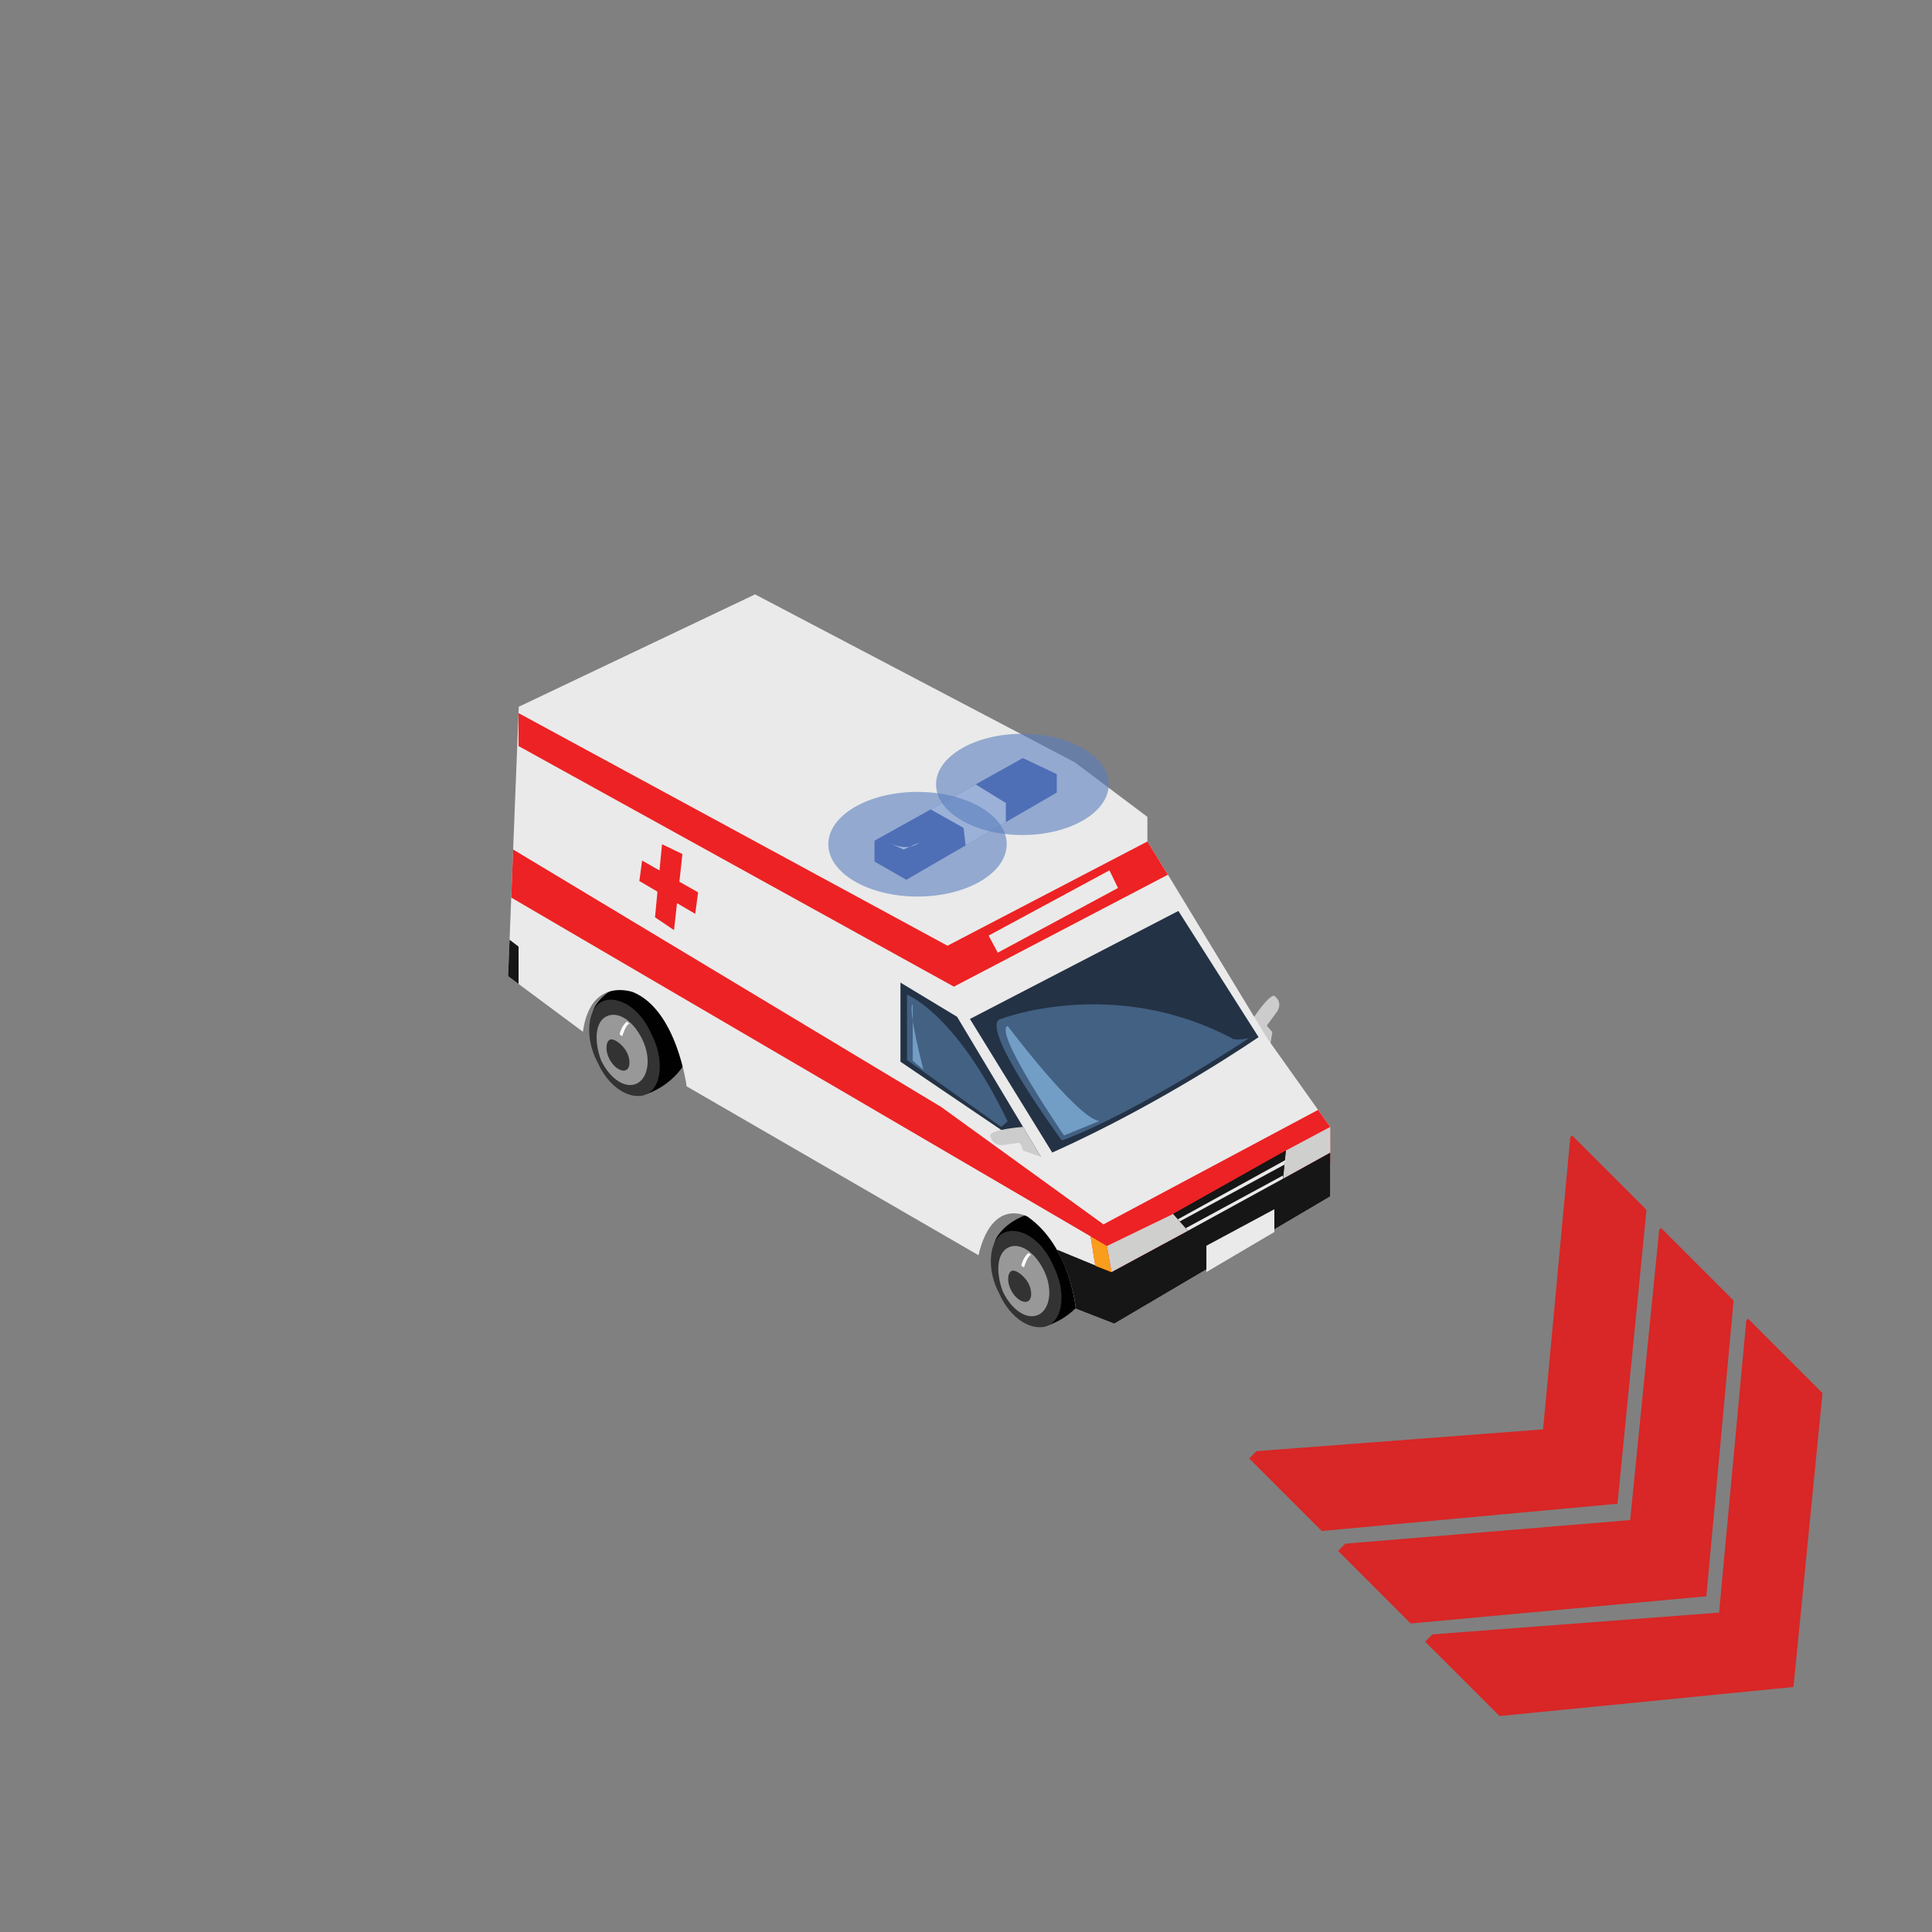 <?xml version="1.0" encoding="utf-8"?>
<!-- Generator: Adobe Illustrator 16.0.0, SVG Export Plug-In . SVG Version: 6.00 Build 0)  -->
<!DOCTYPE svg PUBLIC "-//W3C//DTD SVG 1.1//EN" "http://www.w3.org/Graphics/SVG/1.1/DTD/svg11.dtd">
<svg version="1.1" id="Layer_1" xmlns="http://www.w3.org/2000/svg" xmlns:xlink="http://www.w3.org/1999/xlink" x="0px" y="0px"
	 width="200px" height="200px" viewBox="0 0 200 200" enable-background="new 0 0 200 200" xml:space="preserve">
<rect x="0" y="0" width="200" height="200" fill="#808080" stroke="none"/>
<g id="Tire_2_1_">
	<path fill="#010101" d="M103.175,128.093c1.694-2.69,5.585-2.913,5.585-2.913c4.934,2,4.159,8.047,4.159,8.047
		c-1.683,3.517-5.027,4.146-5.027,4.146S101.419,131.348,103.175,128.093z"/>
	<path fill="#333333" d="M103.923,127.607c1.567-0.695,3.901,0.615,5.083,3.353c1.39,2.679,1.068,5.547-0.499,6.25
		c-1.569,0.696-3.899-0.604-5.086-3.349C102.104,131.441,102.353,128.314,103.923,127.607z"/>
	<path fill="#989898" d="M103.83,133.745c0.972,1.971,2.553,2.931,3.711,2.34c1.156-0.59,1.484-2.631,0.513-4.589
		c-0.974-1.967-2.553-2.947-3.711-2.337C103.185,129.754,103.063,131.736,103.83,133.745z M104.771,131.547
		c0.414-0.111,1.235,0.508,1.652,1.229c0.413,0.711,0.492,1.81-0.122,1.977c-0.41,0.109-1.162-0.243-1.649-1.227
		C104.164,132.549,104.363,131.654,104.771,131.547z"/>
	<path fill="#FFFFFF" d="M106.744,129.9c-0.41,0.115-0.744,1.31-0.744,1.31l-0.273-0.198c0.197-0.883,0.74-1.313,0.74-1.313
		L106.744,129.9z"/>
	
		<animateTransform  type="translate" fill="remove" attributeType="XML" accumulate="none" repeatCount="indefinite" additive="replace" begin="0s" values="0,0;0.1,0.1;0,0" restart="always" calcMode="linear" dur="1" attributeName="transform">
		</animateTransform>
</g>
<g id="Tire_2_3_">
	<path fill="#010101" d="M61.604,104.156c1.687-2.688,5.587-2.911,5.587-2.911c4.934,1.996,4.154,8.038,4.154,8.038
		c-1.695,3.523-5.037,4.152-5.037,4.152S59.836,107.409,61.604,104.156z"/>
	<path fill="#333333" d="M62.342,103.673c1.566-0.698,3.9,0.612,5.082,3.345c1.387,2.683,1.068,5.558-0.502,6.252
		c-1.567,0.705-3.896-0.603-5.084-3.346C60.525,107.498,60.769,104.372,62.342,103.673z"/>
	<path fill="#989898" d="M62.246,109.82c0.972,1.955,2.554,2.92,3.711,2.332c1.162-0.596,1.484-2.637,0.513-4.596
		c-0.969-1.965-2.543-2.928-3.709-2.332C61.6,105.811,61.479,107.796,62.246,109.82z M63.188,107.609
		c0.409-0.11,1.233,0.504,1.654,1.223c0.415,0.717,0.486,1.813-0.125,1.979c-0.409,0.111-1.162-0.24-1.648-1.222
		C62.58,108.615,62.781,107.721,63.188,107.609z"/>
	<path fill="#FFFFFF" d="M65.162,105.968c-0.414,0.112-0.746,1.308-0.746,1.308l-0.274-0.205c0.196-0.885,0.74-1.307,0.74-1.307
		L65.162,105.968z"/>
	
		<animateTransform  type="translate" fill="remove" attributeType="XML" accumulate="none" repeatCount="indefinite" additive="replace" begin="0s" values="0,0;0.1,0.1;0,0" restart="always" calcMode="linear" dur="1" attributeName="transform">
		</animateTransform>
</g>
<path fill="#CDCCCC" d="M131.398,108.783l0.311-1.938l-0.572-0.67l1.082-1.477c0.626-1.043-0.318-1.616-0.318-1.616
	c-0.644-0.065-2.346,2.603-2.346,2.603L131.398,108.783z"/>
<path fill="#EAEAEA" d="M111.252,78.907L78.164,61.53L53.705,73.162L52.6,101.053l7.745,5.754c0.778-5.754,5.203-4.096,5.203-4.096
	c4.534,1.885,5.53,9.744,5.53,9.744l30.213,17.482c1.441-6.086,5.093-3.984,5.093-3.984c4.428,3.104,4.979,9.52,4.979,9.52
	l3.984,1.551l22.355-13.172v-7.193l-6.528-9.184l-10.072-16.602l-2.323-3.764v-2.545L111.252,78.907z"/>
<path fill="#243245" d="M100.407,105.482l8.521,13.83c11.62-5.197,21.359-11.951,21.359-11.951l-8.301-13.06L100.407,105.482z"/>
<polygon fill="#243245" points="93.214,101.716 93.214,109.908 107.766,119.76 99.079,105.259 "/>
<polygon fill="#ED2224" points="118.779,87.109 120.898,90.552 98.747,102.137 53.683,77.234 53.683,73.823 98.083,97.901 "/>
<polygon fill="#ED2224" points="137.703,116.657 137.703,120.396 116.136,132.593 113.439,131.354 112.9,127.989 52.926,92.918 
	53.119,87.94 97.419,114.584 114.229,126.744 136.447,114.893 "/>
<path fill="#EAEAEA" stroke="#010101" stroke-miterlimit="10" d="M137.703,118.072"/>
<path fill="#161616" d="M111.363,135.473l3.984,1.551l22.355-13.172v-4.539l-4.881,2.701l0.289-2.906l-11.664,6.558l1.53,1.741
	l-7.62,4.113l-0.3,0.166l-5.664-2.334C111.156,132.593,111.363,135.473,111.363,135.473z"/>
<path fill="#EAEAEA" d="M110.164,131.042"/>
<polygon fill="#CFCFCE" points="122.98,127.404 121.449,125.664 114.59,128.986 115.058,131.686 "/>
<polygon fill="#CFCFCE" points="137.703,119.313 132.822,122.014 133.111,119.107 137.703,116.657 "/>
<polygon fill="#F99D1C" points="113.39,131.042 115.058,131.686 114.59,128.986 112.9,127.989 "/>
<path fill="#ED2224" d="M132.822,122.014"/>
<polygon fill="#161616" points="132.822,122.014 122.98,127.404 121.449,125.664 133.111,119.107 "/>
<polygon fill="#EAEAEA" points="132.965,120.559 122.132,126.438 121.937,126.221 133.111,120.064 "/>
<polygon fill="#EAEAEA" points="132.822,122.014 122.98,127.404 122.748,127.141 132.822,121.682 "/>
<polygon fill="#EAEAEA" points="124.885,128.958 124.885,131.686 131.92,127.538 131.92,125.18 "/>
<polygon fill="#3E5AA9" points="93.821,91.076 90.532,89.188 90.532,87.028 105.886,78.477 109.394,80.137 109.394,82.047 "/>
<polygon fill="#FFFFFF" points="101,81.2 104.123,83.126 104.123,85.102 99.963,87.517 99.743,85.699 96.341,83.791 "/>
<path fill="#FFFFFF" d="M95.15,87.221l-1.604,0.72l-1.604-0.72C94.21,88.273,95.15,87.221,95.15,87.221z"/>
<path fill="#CDCCCC" d="M107.768,119.759l-1.855-0.649l-0.318-0.819l-1.813,0.25c-1.215,0.051-1.271-1.054-1.271-1.054
	c0.244-0.596,3.398-0.829,3.398-0.829L107.768,119.759z"/>
<polygon fill="#EAEAEA" points="115.734,91.924 103.285,98.62 102.345,96.849 114.85,90.098 "/>
<polygon fill="#ED2224" points="71.97,94.601 66.186,91.204 66.47,89.084 72.268,92.376 "/>
<polygon fill="#ED2224" points="67.806,94.958 68.531,87.394 70.646,88.408 69.775,96.286 "/>
<path fill="#426183" d="M109.924,118.068c7.803-2.903,19.367-10.594,19.367-10.594c-1.702,0.301-1.768,0-1.768,0
	c-12.447-6.533-24.072-1.938-24.072-1.938C101.514,106.643,109.927,118.072,109.924,118.068z"/>
<path fill="#426183" d="M93.892,109.732l9.753,6.929l0.665-0.58c-5.395-11.25-10.418-13.116-10.418-13.116V109.732z"/>
<path fill="#729DC4" d="M110.146,117.543l3.652-1.494c-2.324-0.332-9.489-9.848-9.489-9.848
	C102.787,106.811,110.146,117.543,110.146,117.543z"/>
<path fill="#729DC4" d="M95.594,110.741l-1.107-0.929v-5.845C93.916,104.307,95.594,110.74,95.594,110.741z"/>
<polygon fill="#161616" points="52.599,101.053 53.683,101.859 53.683,97.992 52.75,97.282 "/>
<ellipse id="light2" opacity="0.6" fill="#597DBE" enable-background="new    " cx="105.836" cy="81.202" rx="8.937" ry="5.24">
<animate  fill="remove" from="0.2" to="0" accumulate="none" repeatCount="indefinite" additive="replace" begin="0.1s;light2.end" restart="always" calcMode="linear" dur="1" attributeName="opacity" id="light1">
	</animate>
</ellipse>
<ellipse id="light1" opacity="0.6" fill="#597DBE" enable-background="new    " cx="94.98" cy="87.394" rx="9.232" ry="5.416">
<animate  fill="remove" from="0.2" to="0" accumulate="none" repeatCount="indefinite" additive="replace" begin="0.2s;light1.end" restart="always" calcMode="linear" dur="1" attributeName="opacity" id="light2">
	</animate>
</ellipse>
<g id="Direction">
	<g transform="rotate({{angle}} 50 50)">
		<polygon id="arrow" opacity="0.7" fill="#ff0000" enable-background="new    " points="136.824,158.486 167.441,155.668 
			170.445,125.244 162.744,117.543 162.557,117.73 159.74,147.967 130.066,150.223 129.313,150.975 		">
		
			<animate  fill="remove" accumulate="none" additive="replace" begin="0s;anim_arrow3.end" values="0.5; 0" restart="always" calcMode="linear" dur="0.5s" attributeName="opacity" id="anim_arrow1">
			</animate>
		</polygon>
		<polygon id="arrow2" opacity="0.7" fill="#ff0000" enable-background="new    " points="146.029,168.064 176.643,165.246 
			179.461,134.634 171.947,127.121 171.76,127.309 168.754,157.357 139.268,159.801 138.518,160.551 		">
		
			<animate  fill="remove" accumulate="none" additive="replace" begin="anim_arrow1.end" values="0.5; 0" restart="always" calcMode="linear" dur="0.5s" attributeName="opacity" id="anim_arrow2">
			</animate>
		</polygon>
		<polygon id="arrow3" opacity="0.7" fill="#ff0000" enable-background="new    " points="155.232,177.645 185.66,174.637 
			188.664,144.213 180.963,136.512 180.775,136.699 177.959,166.936 148.283,169.191 147.531,169.943 		">
		
			<animate  fill="remove" accumulate="none" additive="replace" begin="anim_arrow2.end" values="0.5; 0" restart="always" calcMode="linear" dur="0.5s" attributeName="opacity" id="anim_arrow3">
			</animate>
		</polygon>
	</g>
</g>
</svg>

